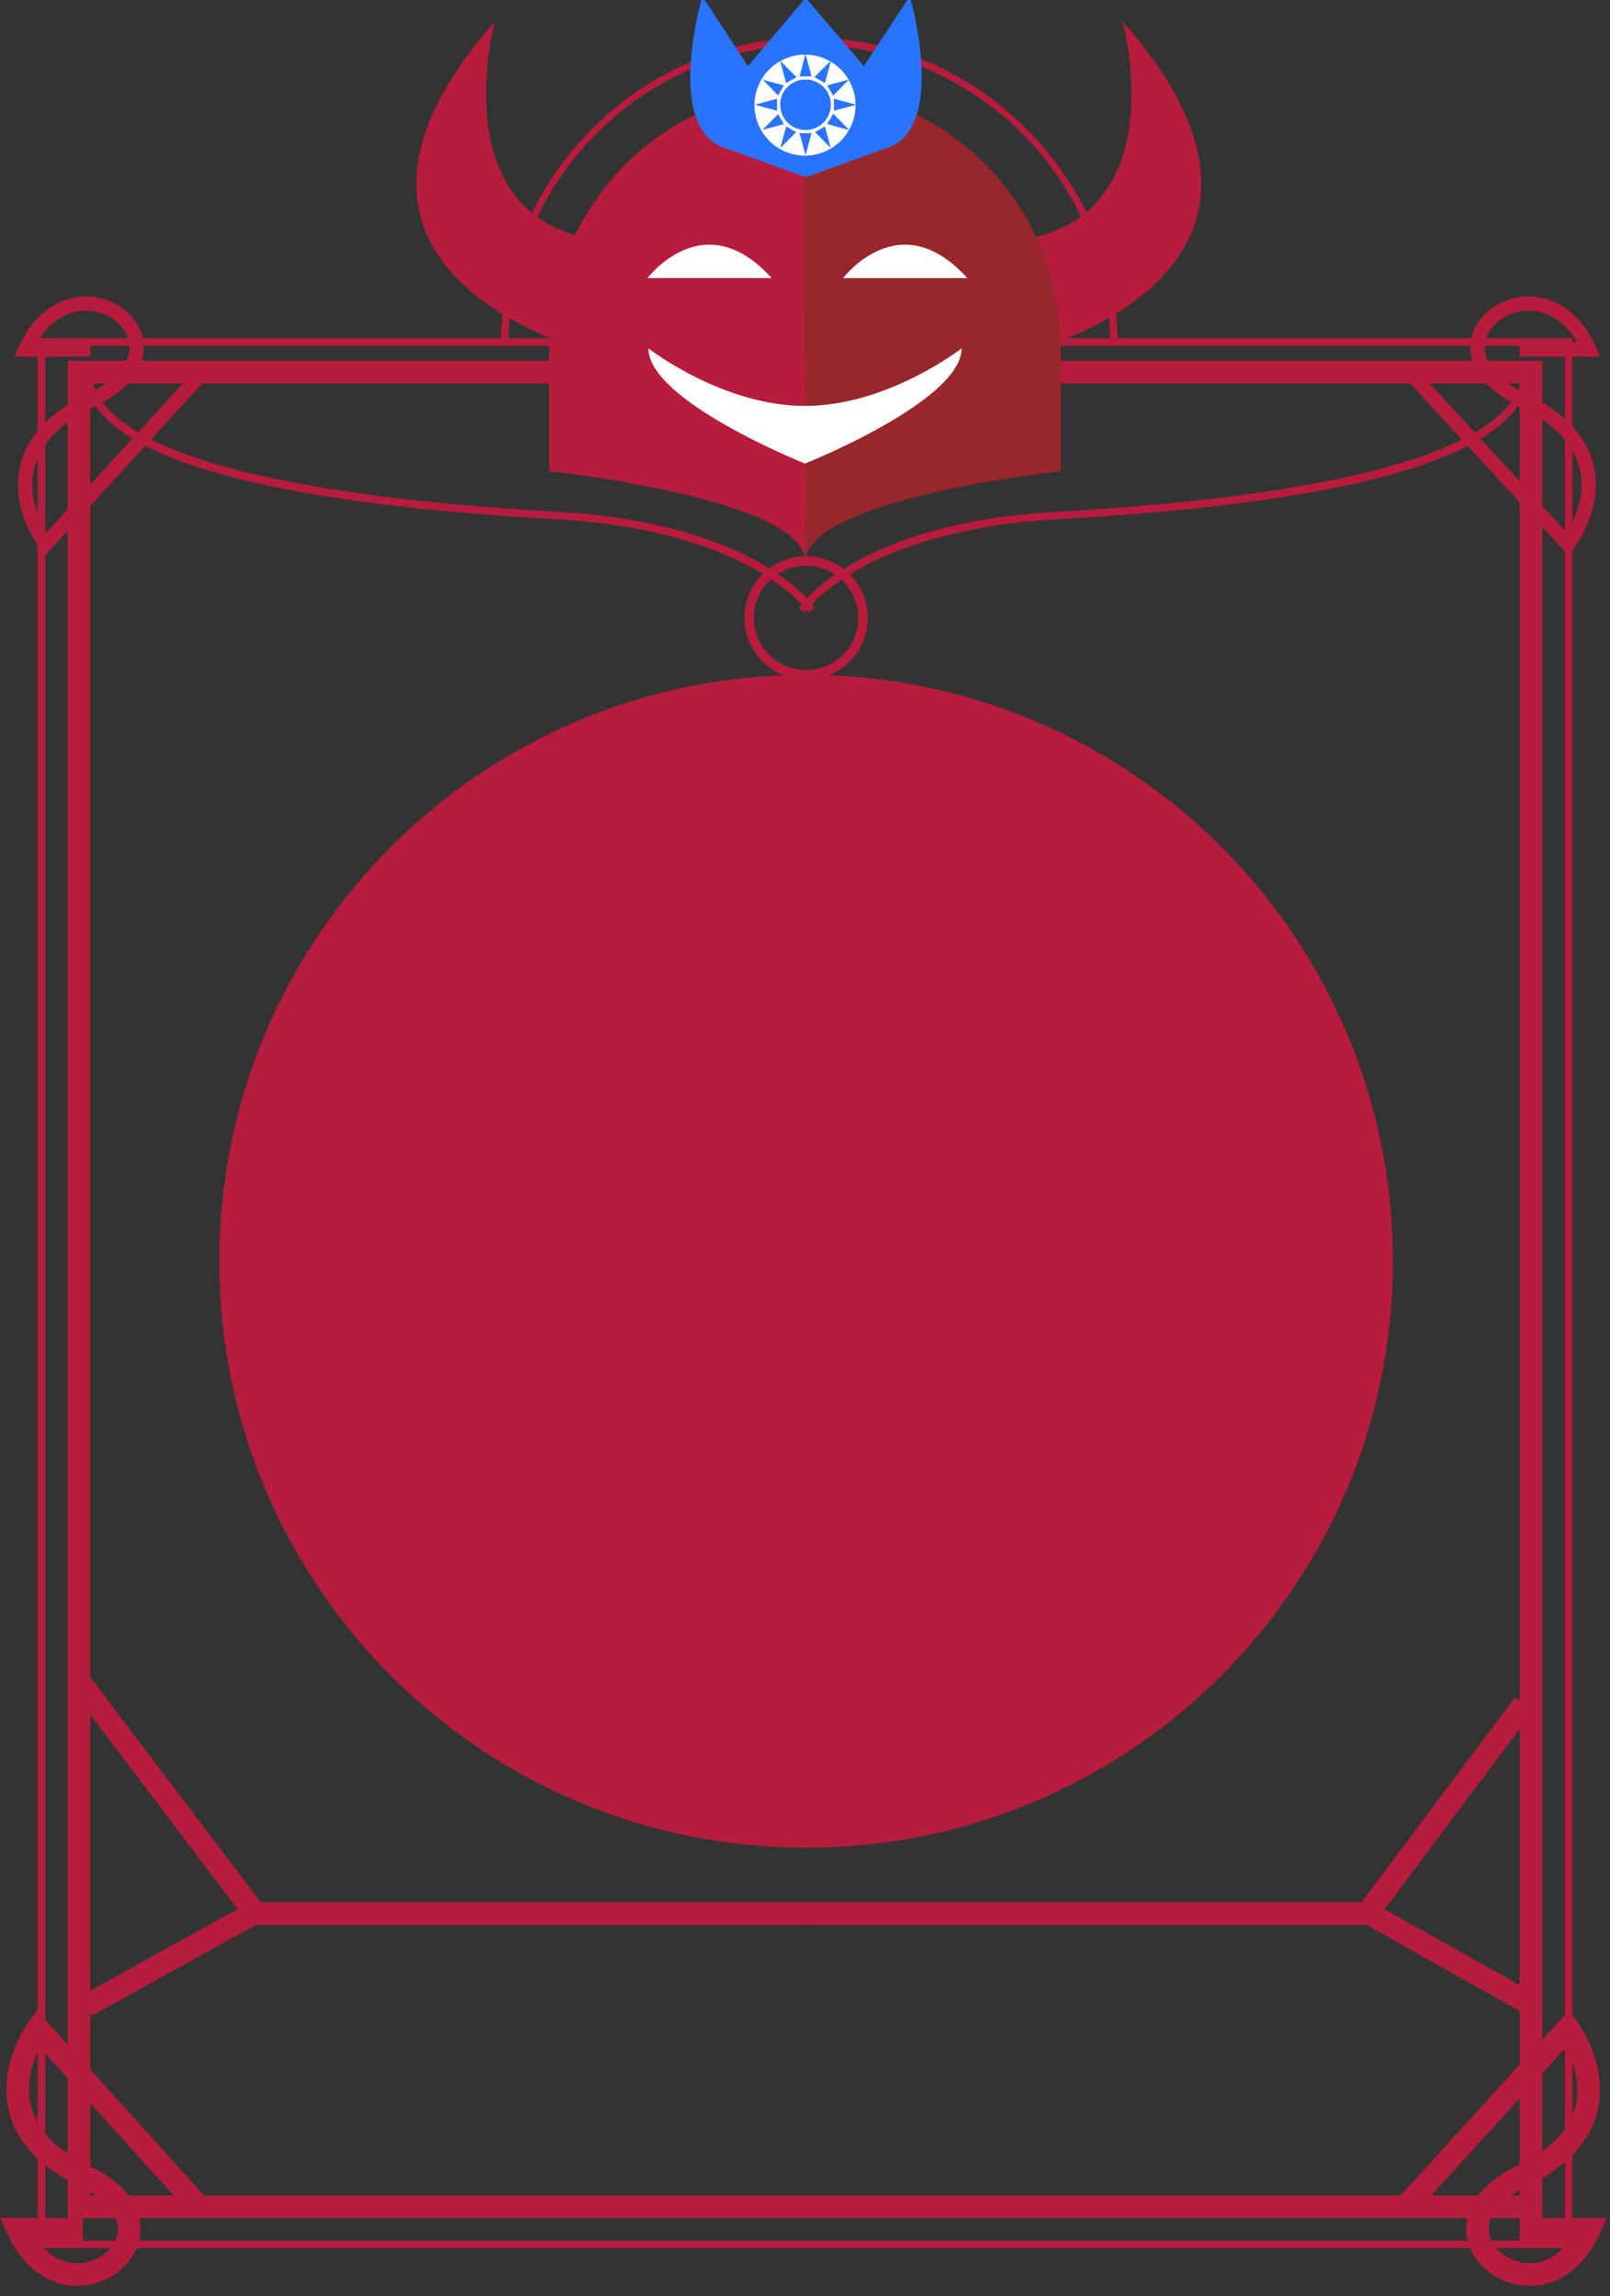 <?xml version="1.0" encoding="UTF-8" standalone="no"?>
<svg width="338px" height="482px" viewBox="0 0 338 482" version="1.1" xmlns="http://www.w3.org/2000/svg" xmlns:xlink="http://www.w3.org/1999/xlink" xmlns:sketch="http://www.bohemiancoding.com/sketch/ns">
    <rect x="0" y="0" width="338" height="482" fill="#333333" stroke="none"/>
    <!-- Generator: Sketch 3.0.3 (7891) - http://www.bohemiancoding.com/sketch -->
    <title>boss</title>
    <desc>Created with Sketch.</desc>
    <defs></defs>
    <g id="Welcome" stroke="none" stroke-width="1" fill="none" fill-rule="evenodd" sketch:type="MSPage">
        <g id="Start-Here-3" sketch:type="MSArtboardGroup" transform="translate(-32, -217)">
            <g id="Imported-Layers" sketch:type="MSLayerGroup" transform="translate(32, 216.98)">
                <path d="M292.416,264.79 C292.416,332.778 237.263,387.895 169.232,387.895 C101.196,387.895 46.047,332.778 46.047,264.79 C46.047,196.8 101.196,141.685 169.232,141.685 C237.263,141.685 292.416,196.8 292.416,264.79" id="Fill-1" fill="#B81C3D" sketch:type="MSShapeGroup"></path>
                <path d="M235.692,4.544 C235.692,4.544 246.393,43.702 216.383,50.002 L216.383,73.659 C216.383,73.659 281.851,56.966 235.692,4.544" id="Fill-2" fill="#B81C3D" sketch:type="MSShapeGroup"></path>
                <path d="M321.198,479.876 C320.552,479.876 319.898,479.832 319.238,479.741 C313.495,478.951 308.744,474.645 307.939,469.503 C307.509,466.777 307.697,459.868 318.647,454.615 C325.443,451.356 329.512,447.173 330.741,442.182 C331.951,437.273 330.21,432.547 328.792,429.766 L297.647,464.007 L294.141,460.821 L329.36,422.099 L331.08,424.404 C331.354,424.77 337.758,433.507 335.342,443.313 C333.758,449.746 328.831,454.983 320.699,458.885 C315.007,461.614 312.061,465.217 312.62,468.77 C313.1,471.848 316.224,474.546 319.884,475.051 C323.589,475.559 326.987,473.883 329.55,470.373 L319.047,470.373 L319.047,465.637 L337.332,465.637 L335.798,468.99 C332.625,475.927 327.261,479.876 321.198,479.876" id="Fill-3" fill="#B81C3D" sketch:type="MSShapeGroup"></path>
                <path d="M295.894,78.123 L329.18,114.285 C329.18,114.285 343.667,95.514 319.674,84.006 C295.682,72.497 323.532,51.299 333.644,73.397 L319.047,73.397" id="Stroke-4" stroke="#B81C3D" stroke-width="3" sketch:type="MSShapeGroup"></path>
                <path d="M16.167,479.876 C10.123,479.876 4.771,475.927 1.597,468.99 L0.063,465.637 L17.374,465.637 L17.374,470.373 L7.842,470.373 C10.401,473.88 13.79,475.556 17.47,475.051 C21.158,474.544 24.188,471.916 24.676,468.805 C25.235,465.238 22.28,461.623 16.57,458.885 C8.428,454.978 3.489,449.731 1.887,443.291 C-0.545,433.499 5.793,424.778 6.065,424.412 L7.788,422.082 L42.773,460.828 L39.257,464 L8.371,429.797 C6.972,432.594 5.274,437.32 6.495,442.183 C7.747,447.174 11.827,451.356 18.622,454.615 C29.596,459.879 29.783,466.804 29.357,469.538 C28.553,474.666 23.826,478.956 18.116,479.744 C17.461,479.832 16.812,479.876 16.167,479.876" id="Fill-5" fill="#B81C3D" sketch:type="MSShapeGroup"></path>
                <path d="M42.594,78.123 L9.549,114.285 C9.549,114.285 -4.816,95.514 19.176,84.006 C43.166,72.497 15.442,51.299 5.331,73.397 L18.953,73.397" id="Stroke-6" stroke="#B81C3D" stroke-width="3" sketch:type="MSShapeGroup"></path>
                <path d="M14.215,75.765 L323.785,75.765 L323.785,465.637 L14.215,465.637 L14.215,75.765 Z M18.953,460.902 L319.047,460.902 L319.047,80.5 L18.953,80.5 L18.953,460.902 Z" id="Fill-7" fill="#B81C3D" sketch:type="MSShapeGroup"></path>
                <path d="M7.897,71.029 L330.103,71.029 L330.103,471.951 L7.897,471.951 L7.897,71.029 Z M9.477,470.373 L328.523,470.373 L328.523,72.608 L9.477,72.608 L9.477,470.373 Z" id="Fill-8" fill="#B81C3D" sketch:type="MSShapeGroup"></path>
                <path d="M234.654,72.608 L233.075,72.608 C233.075,37.882 204.733,9.471 169.899,9.471 C135.063,9.471 106.72,37.882 106.72,72.608 L105.14,72.608 C105.14,37.882 134.191,7.892 169.899,7.892 C205.605,7.892 234.654,37.882 234.654,72.608" id="Fill-9" fill="#B81C3D" sketch:type="MSShapeGroup"></path>
                <path d="M169.63,18.592 C139.654,18.592 115.299,43.142 115.299,73.1 L115.299,98.914 C115.299,98.914 169.028,104.704 169.028,117.855 C169.028,131.01 169.63,18.592 169.63,18.592" id="Fill-10" fill="#B81C3D" sketch:type="MSShapeGroup"></path>
                <path d="M168.766,18.592 C198.742,18.592 222.701,43.142 222.701,73.1 L222.701,98.914 C222.701,98.914 169.172,104.704 169.172,117.855 C169.172,131.01 168.766,18.592 168.766,18.592" id="Fill-11" fill="#98272D" sketch:type="MSShapeGroup"></path>
                <path d="M103.888,4.544 C103.888,4.544 93.187,43.702 123.196,50.002 L123.196,73.659 C123.196,73.659 57.729,56.966 103.888,4.544" id="Fill-12" fill="#B81C3D" sketch:type="MSShapeGroup"></path>
                <path d="M135.939,58.402 C135.939,58.402 147.785,42.618 162,58.402 L135.939,58.402" id="Fill-13" fill="#FFFFFF" sketch:type="MSShapeGroup"></path>
                <path d="M177.006,58.402 C177.006,58.402 188.852,42.618 203.065,58.402 L177.006,58.402" id="Fill-14" fill="#FFFFFF" sketch:type="MSShapeGroup"></path>
                <path d="M136.121,73.151 C136.121,73.151 151.626,85.235 169,85.235 L169,97.336 C169,97.336 136.121,84.217 136.121,73.151" id="Fill-15" fill="#FFFFFF" sketch:type="MSShapeGroup"></path>
                <path d="M201.879,73.151 C201.879,73.151 186.374,85.235 169,85.235 L169,97.336 C169,97.336 201.879,84.217 201.879,73.151" id="Fill-16" fill="#FFFFFF" sketch:type="MSShapeGroup"></path>
                <path d="M191.002,-0.753 L181.351,13.901 L169.148,-0.453 L157.028,13.901 L147.458,-0.753 C147.458,-0.753 139.774,25.165 151.073,30.675 L169.148,37.229 L187.306,30.675 C198.602,25.165 191.002,-0.753 191.002,-0.753" id="Fill-17" fill="#2974FF" sketch:type="MSShapeGroup"></path>
                <path d="M163.879,12.815 C165.351,11.952 167.699,11.36 169.058,11.537 C168.657,13.05 168.256,14.555 167.858,16.056 L170.363,16.056 C169.965,14.564 169.567,13.068 169.152,11.502 C171.023,11.508 172.699,12.007 174.308,12.902 C173.182,14.015 172.075,15.106 170.971,16.198 C171.734,16.635 172.437,17.039 173.179,17.465 C173.576,16.001 173.978,14.507 174.399,12.96 C175.987,13.904 177.212,15.147 178.169,16.735 C176.619,17.15 175.127,17.551 173.655,17.945 C174.081,18.673 174.482,19.366 174.913,20.103 C175.972,19.025 177.052,17.918 178.178,16.768 C179.134,18.433 179.574,20.112 179.622,21.962 C178.075,21.552 176.57,21.151 175.068,20.753 L175.068,23.266 C176.554,22.868 178.057,22.471 179.619,22.055 C179.612,23.923 179.172,25.627 178.257,27.28 C177.125,26.134 176.027,25.015 174.92,23.893 C174.492,24.635 174.087,25.335 173.661,26.073 C175.152,26.472 176.671,26.882 178.24,27.305 C177.592,28.461 176.79,29.42 175.812,30.224 C169.725,35.231 160.656,32.265 158.697,24.631 C157.519,20.044 159.718,15.031 163.879,12.812 C163.889,12.967 163.879,13.12 163.916,13.268 C164.083,13.925 164.262,14.575 164.437,15.232 C164.641,15.985 164.844,16.739 165.042,17.465 C165.783,17.039 166.482,16.635 167.22,16.212 C166.47,15.473 165.712,14.733 164.968,13.98 C164.595,13.601 164.24,13.207 163.879,12.815 L163.879,12.815 Z M169.107,16.703 C166.168,16.709 163.763,19.113 163.786,22.024 C163.812,24.968 166.193,27.323 169.136,27.315 C172.045,27.312 174.43,24.922 174.435,22.014 C174.441,19.096 172.042,16.703 169.107,16.703 L169.107,16.703 Z M167.139,27.761 C166.463,27.373 165.764,26.966 165.039,26.549 C164.638,28.042 164.233,29.547 163.818,31.106 C164.961,29.951 166.058,28.849 167.139,27.761 L167.139,27.761 Z M171.101,27.746 C172.172,28.825 173.266,29.932 174.399,31.075 C173.985,29.544 173.58,28.042 173.179,26.552 C172.449,26.972 171.758,27.37 171.101,27.746 L171.101,27.746 Z M160.146,16.765 C161.207,17.852 162.294,18.966 163.346,20.044 C163.74,19.366 164.142,18.673 164.568,17.945 C163.087,17.551 161.581,17.146 160.146,16.765 L160.146,16.765 Z M164.562,26.077 C164.135,25.339 163.737,24.644 163.361,23.994 C162.294,25.058 161.19,26.158 160.07,27.277 C161.566,26.876 163.061,26.475 164.562,26.077 L164.562,26.077 Z M170.363,27.968 L167.855,27.968 C168.256,29.463 168.66,30.958 169.065,32.459 C169.096,32.453 169.13,32.453 169.164,32.448 C169.564,30.955 169.962,29.46 170.363,27.968 L170.363,27.968 Z M163.145,20.756 C161.649,21.154 160.144,21.558 158.639,21.962 C158.636,21.994 158.636,22.024 158.636,22.055 C160.144,22.458 161.652,22.862 163.145,23.263 L163.145,20.756 L163.145,20.756 Z" id="Fill-18" fill="#FFFFFF" sketch:type="MSShapeGroup"></path>
                <path d="M169.741,128.552 C169.625,128.383 157.825,111.354 116.942,109.041 C50.016,105.256 17.481,94.706 17.481,77.343 L19.061,77.343 C19.061,93.127 52.024,103.788 117.032,107.466 C158.8,109.829 170.575,126.892 171.055,127.613 L169.741,128.552" id="Fill-19" fill="#B81C3D" sketch:type="MSShapeGroup"></path>
                <path d="M168.975,128.552 L167.661,127.678 C168.141,126.956 179.916,109.829 221.685,107.466 C286.693,103.788 319.655,93.127 319.655,77.343 L321.234,77.343 C321.234,94.706 288.699,105.256 221.774,109.041 C180.89,111.354 169.09,128.383 168.975,128.552" id="Fill-20" fill="#B81C3D" sketch:type="MSShapeGroup"></path>
                <path d="M181.185,129.736 C181.185,136.335 175.831,141.685 169.229,141.685 C162.627,141.685 157.274,136.335 157.274,129.736 C157.274,123.14 162.627,117.79 169.229,117.79 C175.831,117.79 181.185,123.14 181.185,129.736 L181.185,129.736 Z" id="Stroke-21" stroke="#B81C3D" stroke-width="2" sketch:type="MSShapeGroup"></path>
                <path d="M19.366,423.121 L17.071,418.977 L52.537,399.343 L170.579,399.343 L170.579,404.078 L53.761,404.078 L19.366,423.121" id="Fill-22" fill="#B81C3D" sketch:type="MSShapeGroup"></path>
                <path d="M320.704,423.114 L286.817,404.078 L169,404.078 L169,399.343 L288.057,399.343 L323.027,418.985 L320.704,423.114" id="Fill-23" fill="#B81C3D" sketch:type="MSShapeGroup"></path>
                <path d="M51.259,402.612 L14.803,354.47 L18.582,351.613 L55.039,399.755 L51.259,402.612" id="Fill-24" fill="#B81C3D" sketch:type="MSShapeGroup"></path>
                <path d="M289.333,402.601 L285.539,399.766 L318.047,356.359 L321.842,359.194 L289.333,402.601" id="Fill-25" fill="#B81C3D" sketch:type="MSShapeGroup"></path>
            </g>
        </g>
    </g>
</svg>